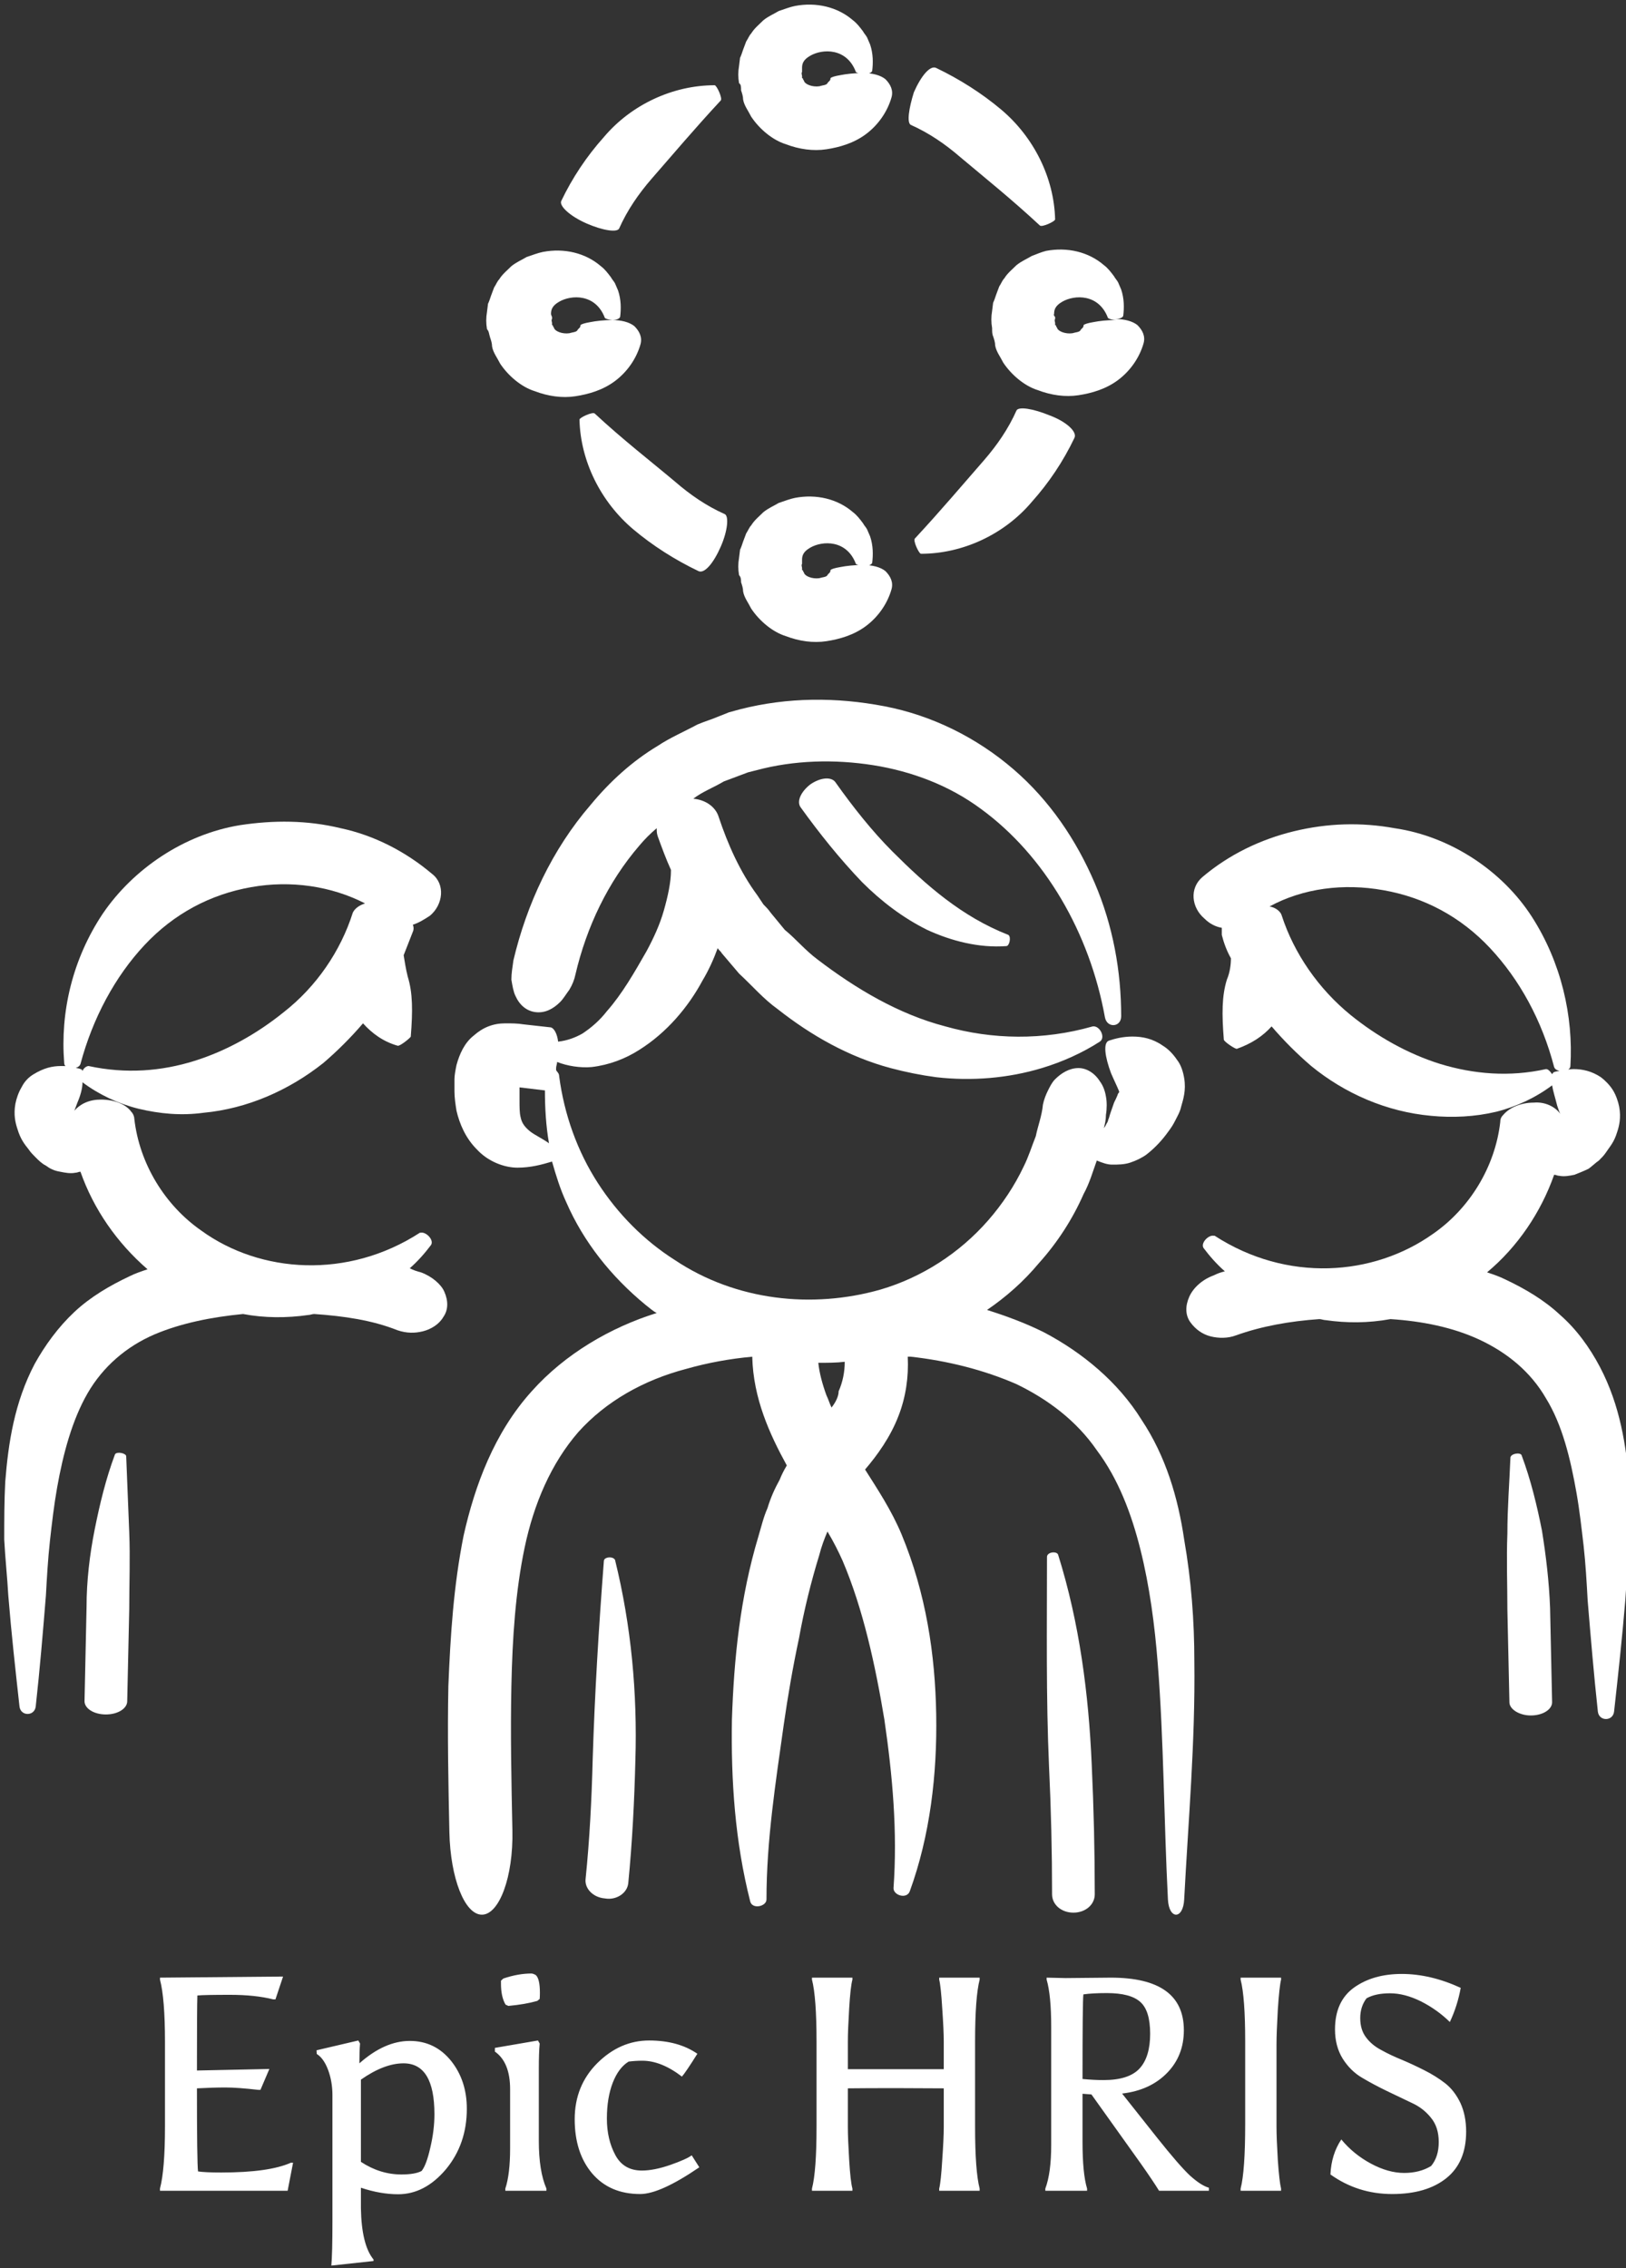 <svg data-v-423bf9ae="" xmlns="http://www.w3.org/2000/svg" viewBox="0 0 334.054 466" class="iconAbove"><rect x="0" y="0" width="334.054" height="466" fill="#333333" stroke="none"/><!----><!----><!----><g data-v-423bf9ae="" id="b6860e59-695e-4fa7-a09d-0eaae960fb85" fill="white" transform="matrix(4.468,0,0,4.468,26.118,390.694)"><path d="M6.82 4.49L6.72 4.49L6.72 4.49Q5.89 4.28 4.73 4.28L4.73 4.28L4.73 4.28Q3.56 4.28 3.23 4.31L3.23 4.31L3.23 4.31Q3.21 4.84 3.21 7.76L3.21 7.76L6.54 7.69L6.13 8.65L6.03 8.65L6.03 8.65Q5.08 8.54 4.52 8.54L4.52 8.54L4.52 8.54Q3.96 8.54 3.21 8.58L3.21 8.58L3.21 8.58Q3.21 11.98 3.26 12.40L3.26 12.40L3.26 12.40Q3.58 12.45 4.33 12.45L4.33 12.45L4.33 12.45Q6.52 12.45 7.53 12.00L7.53 12.00L7.63 12.00L7.38 13.29L1.51 13.29L1.51 13.19L1.51 13.19Q1.74 12.32 1.74 10.35L1.74 10.35L1.74 6.43L1.74 6.43Q1.74 4.45 1.51 3.58L1.51 3.58L1.51 3.49L7.17 3.44L6.82 4.49ZM12.61 12.54L12.61 12.54L12.61 12.54Q13.24 12.54 13.54 12.38L13.54 12.38L13.54 12.38Q13.76 12.11 13.94 11.31L13.94 11.31L13.94 11.31Q14.13 10.51 14.13 9.77L14.13 9.77L14.13 9.77Q14.13 7.43 12.71 7.43L12.71 7.43L12.71 7.43Q11.82 7.43 10.75 8.18L10.75 8.18L10.75 11.96L10.75 11.96Q11.63 12.54 12.61 12.54ZM9.44 14.69L9.44 14.69L9.44 8.89L9.44 8.89Q9.44 8.27 9.24 7.73L9.24 7.73L9.24 7.73Q9.04 7.20 8.72 7.00L8.72 7.00L8.71 6.83L10.63 6.38L10.71 6.52L10.71 6.52Q10.68 6.85 10.68 7.43L10.68 7.43L10.68 7.43Q11.84 6.40 13.00 6.40L13.00 6.40L13.00 6.40Q14.15 6.40 14.89 7.31L14.89 7.31L14.89 7.31Q15.62 8.22 15.62 9.52L15.62 9.52L15.62 9.52Q15.62 11.14 14.66 12.30L14.66 12.30L14.66 12.30Q13.69 13.45 12.46 13.45L12.46 13.45L12.46 13.45Q11.65 13.45 10.75 13.15L10.75 13.15L10.75 14.10L10.75 14.10Q10.78 15.78 11.33 16.45L11.33 16.45L11.33 16.52L9.39 16.73L9.39 16.73Q9.44 16.17 9.44 14.69ZM17.61 11.34L17.61 11.34L17.61 8.62L17.61 8.62Q17.61 7.38 16.91 6.89L16.91 6.89L16.91 6.72L18.89 6.38L18.97 6.52L18.97 6.52Q18.93 6.93 18.93 7.69L18.93 7.69L18.93 10.99L18.93 10.99Q18.93 12.39 19.28 13.19L19.28 13.19L19.28 13.29L17.39 13.29L17.39 13.19L17.39 13.19Q17.61 12.53 17.61 11.34ZM18.79 3.37L18.79 3.37L18.79 3.37Q18.98 3.54 18.98 4.19L18.98 4.19L18.98 4.19Q18.98 4.34 18.97 4.47L18.97 4.47L18.86 4.56L18.86 4.56Q18.30 4.72 17.53 4.79L17.53 4.79L17.40 4.73L17.40 4.73Q17.19 4.37 17.19 3.77L17.19 3.77L17.19 3.77Q17.19 3.70 17.19 3.63L17.19 3.63L17.30 3.53L17.30 3.53Q17.98 3.30 18.59 3.30L18.59 3.30L18.59 3.30Q18.66 3.30 18.79 3.37ZM23.06 7.35L23.06 7.35Q22.60 7.63 22.33 8.32L22.33 8.32L22.33 8.32Q22.06 9.02 22.06 9.97L22.06 9.97L22.06 9.97Q22.06 10.93 22.45 11.65L22.45 11.65L22.45 11.65Q22.83 12.36 23.67 12.36L23.67 12.36L23.67 12.36Q24.23 12.36 24.98 12.10L24.98 12.10L24.98 12.10Q25.72 11.84 25.96 11.66L25.96 11.66L26.31 12.21L26.31 12.21Q24.51 13.44 23.59 13.44L23.59 13.44L23.59 13.44Q22.19 13.44 21.38 12.49L21.38 12.49L21.38 12.49Q20.58 11.54 20.58 10.00L20.58 10.00L20.58 10.00Q20.58 8.46 21.62 7.42L21.62 7.42L21.62 7.42Q22.67 6.38 24.00 6.38L24.00 6.38L24.00 6.38Q25.34 6.38 26.22 6.99L26.22 6.99L26.22 6.99Q25.68 7.85 25.51 8.04L25.51 8.04L25.51 8.04Q24.56 7.31 23.69 7.31L23.69 7.31L23.69 7.31Q23.37 7.31 23.06 7.35L23.06 7.35ZM37.55 10.36L37.55 8.58L35.34 8.57L35.34 8.57Q33.95 8.57 33.14 8.58L33.14 8.58L33.14 10.36L33.14 10.36Q33.14 10.88 33.20 11.87L33.20 11.87L33.20 11.87Q33.26 12.87 33.35 13.19L33.35 13.19L33.35 13.29L31.49 13.29L31.49 13.19L31.49 13.19Q31.70 12.38 31.70 10.35L31.70 10.35L31.70 6.43L31.70 6.43Q31.70 4.40 31.49 3.58L31.49 3.58L31.49 3.49L33.35 3.49L33.35 3.58L33.35 3.58Q33.26 3.91 33.20 4.91L33.20 4.91L33.20 4.91Q33.14 5.91 33.14 6.43L33.14 6.43L33.14 7.70L37.55 7.70L37.55 6.43L37.55 6.43Q37.55 5.91 37.48 4.91L37.48 4.91L37.48 4.91Q37.42 3.91 37.34 3.58L37.34 3.58L37.34 3.49L39.20 3.49L39.20 3.58L39.20 3.58Q38.99 4.40 38.99 6.43L38.99 6.43L38.99 10.35L38.99 10.35Q38.99 12.38 39.20 13.19L39.20 13.19L39.20 13.29L37.34 13.29L37.34 13.19L37.34 13.19Q37.42 12.87 37.48 11.87L37.48 11.87L37.48 11.87Q37.55 10.88 37.55 10.36L37.55 10.36ZM43.15 3.51L43.15 3.51L45.23 3.49L45.23 3.49Q48.59 3.49 48.59 5.91L48.59 5.91L48.59 5.91Q48.59 7.08 47.82 7.87L47.82 7.87L47.82 7.87Q47.04 8.67 45.75 8.82L45.75 8.82L47.36 10.85L47.36 10.85Q48.37 12.12 48.87 12.59L48.87 12.59L48.87 12.59Q49.38 13.05 49.74 13.15L49.74 13.15L49.74 13.29L47.45 13.29L47.45 13.29Q47.18 12.85 46.61 12.04L46.61 12.04L44.34 8.86L43.93 8.83L43.93 11.03L43.93 11.03Q43.93 12.50 44.14 13.19L44.14 13.19L44.14 13.29L42.22 13.29L42.22 13.19L42.22 13.19Q42.49 12.47 42.49 11.19L42.49 11.19L42.49 5.75L42.49 5.75Q42.49 4.30 42.28 3.58L42.28 3.58L42.28 3.49L42.28 3.49Q42.28 3.49 43.15 3.51ZM45.05 4.20L45.05 4.20L45.05 4.20Q44.38 4.20 43.97 4.26L43.97 4.26L43.97 4.26Q43.93 4.56 43.93 8.15L43.93 8.15L43.93 8.15Q44.44 8.20 44.90 8.20L44.90 8.20L44.90 8.20Q46.07 8.20 46.56 7.66L46.56 7.66L46.56 7.66Q47.04 7.13 47.04 6.07L47.04 6.07L47.04 6.07Q47.04 5.01 46.59 4.61L46.59 4.61L46.59 4.61Q46.14 4.20 45.05 4.20ZM52.85 6.57L52.85 6.57L52.85 10.35L52.85 10.35Q52.85 10.86 52.91 11.87L52.91 11.87L52.91 11.87Q52.98 12.87 53.06 13.19L53.06 13.19L53.06 13.29L51.20 13.29L51.20 13.19L51.20 13.19Q51.41 12.38 51.41 10.21L51.41 10.21L51.41 6.43L51.41 6.43Q51.41 4.40 51.20 3.58L51.20 3.58L51.20 3.49L53.06 3.49L53.06 3.58L53.06 3.58Q52.98 3.91 52.91 4.97L52.91 4.97L52.91 4.97Q52.85 6.03 52.85 6.57ZM56.99 4.44L56.99 4.44L56.99 4.44Q56.70 4.82 56.70 5.35L56.70 5.35L56.70 5.35Q56.70 5.89 56.97 6.24L56.97 6.24L56.97 6.24Q57.23 6.59 57.67 6.82L57.67 6.82L57.67 6.82Q58.10 7.06 58.62 7.27L58.62 7.27L58.62 7.27Q59.14 7.49 59.65 7.75L59.65 7.75L59.65 7.75Q60.17 8.01 60.61 8.35L60.61 8.35L60.61 8.35Q61.04 8.69 61.31 9.26L61.31 9.26L61.31 9.26Q61.57 9.83 61.57 10.57L61.57 10.57L61.57 10.57Q61.57 11.98 60.66 12.71L60.66 12.71L60.66 12.71Q59.75 13.44 58.17 13.44L58.17 13.44L58.17 13.44Q56.59 13.44 55.33 12.54L55.33 12.54L55.33 12.54Q55.37 11.62 55.83 10.93L55.83 10.93L55.83 10.93Q56.39 11.61 57.19 12.04L57.19 12.04L57.19 12.04Q57.99 12.47 58.72 12.47L58.72 12.47L58.72 12.47Q59.44 12.47 59.96 12.15L59.96 12.15L59.96 12.15Q60.31 11.73 60.31 11.05L60.31 11.05L60.31 11.05Q60.31 10.36 59.95 9.93L59.95 9.93L59.95 9.93Q59.60 9.49 59.07 9.25L59.07 9.25L59.07 9.25Q58.55 9.00 57.92 8.70L57.92 8.70L57.92 8.70Q57.30 8.40 56.78 8.09L56.78 8.09L56.78 8.09Q56.25 7.78 55.89 7.21L55.89 7.21L55.89 7.21Q55.54 6.64 55.54 5.87L55.54 5.87L55.54 5.87Q55.54 4.58 56.41 3.95L56.41 3.95L56.41 3.95Q57.29 3.32 58.61 3.32L58.61 3.32L58.61 3.32Q59.93 3.32 61.32 3.96L61.32 3.96L61.32 3.96Q61.17 4.79 60.82 5.53L60.82 5.53L60.82 5.53Q60.24 4.96 59.49 4.58L59.49 4.58L59.49 4.58Q58.74 4.21 58.07 4.21L58.07 4.21L58.07 4.21Q57.40 4.21 56.99 4.44Z"></path></g><!----><g data-v-423bf9ae="" id="c673f787-331a-4d11-80aa-611ec0b37cb5" transform="matrix(2.088,0,0,2.088,-40.681,-11.928)" stroke="none" fill="white"><path d="M107.3 89.5c-2-2-3.9-4.4-5.6-6.8-.4-.6-1.5-.5-2.5.2-.9.7-1.4 1.7-.9 2.3 1.8 2.5 3.8 5 6 7.3 1.9 1.9 4 3.5 6.4 4.7 2.4 1.1 5.1 1.8 7.8 1.6.3 0 .5-.9.2-1.1-4.6-1.8-8.1-4.9-11.4-8.2z"></path><path d="M131.8 145.4c-2.3-3.7-5.8-6.6-9.6-8.6-1.8-.9-3.7-1.6-5.6-2.2 1.9-1.3 3.6-2.8 5.1-4.6 1.8-2 3.3-4.3 4.4-6.8.6-1.1.9-2.2 1.3-3.3.5.2 1 .4 1.5.4.6 0 1.2 0 1.8-.2.6-.2 1.2-.5 1.6-.8.9-.7 1.6-1.5 2.1-2.2.3-.4.5-.7.7-1.1.2-.4.5-.9.6-1.4.2-.7.5-1.6.3-2.8-.1-.6-.3-1.3-.7-1.8-.4-.6-.9-1.1-1.4-1.4-1-.7-2-.9-3-.9-.9 0-1.7.2-2.3.4-.6.2-.4 1.6.2 3.2.3.7.6 1.3.8 1.8 0 .1 0 .1-.1.2-.1.3-.3.7-.4.9-.2.6-.4 1.1-.5 1.5-.1.2-.1.4-.2.5-.1.2-.2.4-.3.5.1-.4.2-.8.2-1.3.1-.6.1-1.3 0-1.8-.1-.6-.3-1.1-.6-1.5-.5-.8-1.3-1.3-2.1-1.3-.9 0-1.7.5-2.3 1.1-.3.3-.5.7-.7 1.1-.2.4-.4.9-.5 1.4-.1 1.1-.5 2.1-.7 3.1-.4 1-.7 2-1.2 3-.9 1.9-2.1 3.7-3.5 5.3-2.8 3.2-6.5 5.6-10.6 6.8-6.7 1.9-14.2 1.1-20.2-2.9-3-1.9-5.6-4.5-7.6-7.6-2-3.1-3.3-6.7-3.8-10.5 0-.3-.2-.4-.3-.6v-.2c0-.2.1-.4.1-.6 1 .4 2.3.6 3.4.5 1.7-.2 3.3-.8 4.7-1.7 2.7-1.7 4.8-4.2 6.2-6.8.6-1 1.1-2.1 1.5-3.2.1.2.3.3.4.5.6.7 1.1 1.3 1.7 2 1.3 1.2 2.4 2.5 3.8 3.5 3.3 2.6 7 4.7 11.1 5.8 1.5.4 3 .7 4.5.9 3.5.4 7.1.1 10.4-.9 2-.6 4-1.5 5.7-2.6.6-.4 0-1.6-.7-1.5-4.9 1.4-9.9 1.3-14.5 0-4.6-1.2-8.8-3.7-12.6-6.6-1.2-.9-2.1-2-3.2-2.9l-1.4-1.7c-.2-.3-.5-.6-.7-.8l-.6-.9c-1.7-2.3-2.9-5-3.8-7.7-.3-1-1.3-1.7-2.5-1.8.9-.7 2-1.1 3-1.7l1.6-.6.8-.3.8-.2c3.7-1 7.7-1.1 11.5-.5 3.8.6 7.5 2 10.6 4.3 6.3 4.6 10.7 12.2 12.2 20.5.2 1.1 1.6 1 1.6-.1 0-4.4-.8-8.9-2.6-13.1-1.8-4.2-4.4-8.1-8-11.2-3.6-3.1-8-5.3-12.7-6.2-4.7-.9-9.5-.9-14.2.3l-1.1.3-1 .4c-.7.3-1.4.5-2.1.8-1.3.7-2.7 1.3-3.9 2.1-2.5 1.5-4.7 3.5-6.6 5.8-3.8 4.4-6.3 9.8-7.6 15.3-.1.7-.2 1.3-.2 1.9.1.6.2 1.2.4 1.6.4.9 1.1 1.5 2 1.6.9.1 1.7-.3 2.4-1 .3-.3.6-.8.9-1.2.3-.5.5-1 .6-1.5 1.1-4.7 3.2-9.1 6.3-12.7.5-.6 1.1-1.2 1.7-1.7 0 .3 0 .5.1.8.4 1.1.8 2.2 1.3 3.3v.1c0 1.1-.3 2.5-.7 3.9-.4 1.4-1 2.7-1.7 4-1.2 2.1-2.4 4.2-3.9 5.9-.7.9-1.5 1.6-2.4 2.2-.7.4-1.5.7-2.4.8-.1-.8-.4-1.3-.7-1.4l-1.8-.2-.9-.1c-.6-.1-1.2-.1-1.8-.1-1.2 0-2.2.4-3.1 1.2-.9.7-1.4 1.8-1.7 2.9-.1.5-.2 1-.2 1.4v1.2c0 .6.1 1.3.2 1.9.3 1.3.9 2.7 2 3.8 1.1 1.2 2.7 1.8 4 1.8 1.3 0 2.4-.3 3.4-.6.4 1.4.8 2.7 1.4 4 1.7 3.9 4.4 7.3 7.8 10.1.4.3.7.6 1.1.8-4.5 1.4-9 4-12.3 7.7-3.7 4.1-5.6 9.3-6.7 14.2-1 5-1.3 9.9-1.5 14.8-.1 4.9 0 9.6.1 14.4.1 4.5 1.5 8.1 3.2 8.1 1.7 0 3.1-3.7 3-8.3-.1-4.8-.2-9.5-.1-14.2.1-4.7.4-9.3 1.3-13.6.9-4.3 2.6-8.3 5.3-11.4 2.7-3 6.4-5.1 10.6-6.2 2.1-.6 4.3-1 6.5-1.2.1 4.1 1.7 7.6 3.4 10.7-.3.5-.5.9-.7 1.4-.5.9-.9 1.8-1.2 2.8-.4.9-.6 1.8-.9 2.8-.9 3-1.5 6-1.9 9-.4 3-.6 6-.7 9-.1 6 .3 12 1.8 17.9.2.8 1.6.5 1.6-.2 0-5.8.9-11.5 1.7-17.2.4-2.8.9-5.7 1.5-8.5.5-2.8 1.2-5.6 2-8.2.2-.8.5-1.6.8-2.3.6 1 1.1 2 1.5 2.9 2 4.7 3.2 10.2 4.1 15.6.8 5.5 1.3 11 .9 16.6 0 .7 1.3 1.1 1.6.3 2-5.5 2.7-11.5 2.6-17.4-.1-5.9-1-11.9-3.4-17.7-1-2.4-2.4-4.5-3.6-6.4 1.2-1.4 2.5-3.2 3.3-5.3.7-1.8 1-3.8.9-5.8h.3c3.6.4 7.2 1.3 10.4 2.7 3.1 1.5 5.9 3.6 7.9 6.5 2.1 2.8 3.4 6.2 4.3 9.8.9 3.6 1.4 7.4 1.7 11.2.6 7.6.6 15.4 1 23.2.1 2 1.5 2 1.6 0 .4-7.7 1.1-15.5 1-23.4 0-4-.3-8-1-12-.6-4.1-1.8-8.2-4.2-11.8zm-.4-32.9zm-30.1 31.7c-.2-.4-.3-.8-.5-1.2-.4-1.1-.7-2.2-.8-3.2.9 0 1.8 0 2.6-.1 0 1-.2 2-.6 2.9 0 .5-.3 1.1-.7 1.6zM71.6 117c-.6-.5-.8-.9-.9-1.4-.1-.4-.1-1-.1-1.6v-1.3c0-.1 0 0 0 0l2.5.3c0 1.7.1 3.5.4 5.2-.7-.5-1.4-.8-1.9-1.2z"></path><path d="M78.9 159.3c-.5 6.5-.9 13-1.1 19.5-.1 3.9-.3 7.9-.7 11.8-.1.9.7 1.8 1.9 1.9 1.1.2 2.2-.5 2.3-1.5.4-4.1.6-8.1.7-12.1.2-6.6-.4-13.2-2-19.7-.2-.4-1.1-.3-1.1.1zM123.6 158.7c-.1-.4-1.1-.3-1.1.2 0 6.9-.1 13.8.2 20.6.2 4.2.3 8.4.3 12.6 0 1 .9 1.8 2.1 1.8 1.2 0 2.1-.8 2.1-1.8 0-4.3-.1-8.5-.3-12.8-.3-6.9-1.2-13.9-3.3-20.6zM179.8 151.8c-.3-3.8-.9-7.8-2.9-11.6-1-1.9-2.3-3.7-3.9-5.1-1.6-1.5-3.5-2.6-5.4-3.5-.6-.3-1.2-.5-1.8-.7 3-2.5 5.3-5.9 6.6-9.6.2 0 .3.1.5.1.5.1 1 0 1.5-.1.5-.2 1-.4 1.4-.6.4-.3.7-.6 1-.8.3-.3.5-.5.7-.8.4-.6.8-1 1.1-2 .2-.6.4-1.4.2-2.5-.1-.5-.3-1.1-.6-1.6s-.8-1-1.2-1.3c-.9-.6-1.8-.8-2.7-.8-.4 0-.7.1-1 .1-.3.1-.7.1-.9.2-.1 0-.1.1-.2.2-.2-.3-.4-.5-.6-.5-3.6.8-7.1.5-10.4-.5-3.2-1-6.2-2.7-8.8-4.8-3.2-2.6-5.6-6.1-6.8-9.8-.1-.4-.6-.8-1.2-.9 3.3-1.8 7.3-2.3 11.2-1.6 4 .7 7.6 2.6 10.5 5.7 2.9 3.1 5.1 7.1 6.3 11.7.2.6 1.6.5 1.6-.1.3-4.9-.9-10.2-3.8-14.7s-8-7.9-13.5-8.7c-3.3-.6-6.6-.5-9.9.3-3.3.8-6.4 2.3-9 4.5-1.3 1.1-1.1 3 .2 4.1.5.5 1.1.8 1.7.9v.7c.2.8.5 1.6.9 2.3 0 .6-.1 1.4-.4 2.1-.5 1.6-.5 3.4-.3 5.9 0 .2 1.2 1 1.3.9 1.4-.5 2.5-1.2 3.4-2.2 1.2 1.4 2.5 2.7 3.9 3.9 3.3 2.7 7.4 4.5 11.8 4.9 2.1.2 4.3.1 6.4-.4 2-.5 3.9-1.4 5.5-2.6.1.6.3 1.2.5 2 .1.3.2.6.3.8-.5-.7-1.5-1.2-2.6-1.1-1.3 0-2.4.5-3 1.2-.2.2-.3.4-.3.7-.5 4.4-3 8.5-6.6 11-5.9 4.2-14.4 4.8-21.5.2h-.1c-.5-.1-1.3.7-1 1.2.6.8 1.3 1.6 2.1 2.3-.4.1-.7.2-1.1.4-1.1.4-2 1.2-2.4 2.1-.4.9-.4 1.8.1 2.5s1.2 1.2 2 1.4c.8.2 1.7.2 2.5-.1 2.5-.9 5.3-1.4 8.2-1.6.2 0 .4.1.6.1 2.1.3 4.2.3 6.4-.1 3.1.2 6.1.8 8.7 2 2.8 1.3 5.1 3.2 6.6 5.8 1.6 2.6 2.4 5.9 3 9.3.3 1.7.5 3.5.7 5.2.2 1.8.3 3.6.4 5.4.3 3.6.6 7.2 1 10.9.1 1 1.5 1 1.6 0 .4-3.6.8-7.3 1.1-10.9.1-1.8.3-3.6.4-5.5.1-2.1.1-4 0-5.9zm-5.4-34.7zm.3-1.9z"></path><path d="M171.2 156.3c-.5-2.5-1.1-5-2-7.4-.1-.3-1-.2-1.1.2-.1 2.5-.3 5-.3 7.5-.1 2.5 0 5 0 7.5l.2 9.1c0 .7 1 1.3 2.1 1.3 1.2 0 2.1-.6 2.1-1.3l-.2-9.3c-.1-2.6-.4-5.1-.8-7.6zM60.9 130.9c-.4-.1-.7-.2-1.1-.4.8-.7 1.5-1.5 2.1-2.3.3-.5-.5-1.3-1-1.2h-.1c-7.1 4.6-15.7 4-21.5-.2-3.6-2.5-6.1-6.6-6.6-11 0-.2-.1-.5-.3-.7-.5-.7-1.6-1.2-3-1.2-1.1 0-2 .4-2.6 1.1.1-.3.2-.5.3-.8.3-.7.5-1.4.5-2 1.6 1.2 3.5 2.1 5.5 2.6 2.1.5 4.2.7 6.4.4 4.3-.4 8.4-2.2 11.8-4.9 1.4-1.2 2.7-2.5 3.9-3.9.9 1 2 1.8 3.4 2.2.2.1 1.3-.8 1.3-.9.2-2.5.2-4.3-.3-5.9-.2-.8-.3-1.5-.4-2.1.3-.8.6-1.5.9-2.3.1-.2.1-.5 0-.7.6-.2 1.1-.5 1.7-.9 1.3-1.1 1.5-3.1.2-4.1-2.6-2.2-5.7-3.8-9-4.5-3.3-.8-6.6-.8-9.9-.3-5.5.9-10.5 4.3-13.5 8.7-3 4.5-4.2 9.7-3.8 14.7 0 .7 1.4.7 1.6.1 1.2-4.5 3.4-8.6 6.3-11.7 2.9-3.1 6.5-5 10.5-5.7 3.9-.7 7.9-.1 11.2 1.6-.6.2-1 .5-1.2.9-1.2 3.8-3.6 7.3-6.8 9.8-2.6 2.1-5.6 3.8-8.8 4.8-3.2 1-6.7 1.3-10.4.5-.2 0-.5.2-.6.5 0-.1-.1-.2-.2-.2-.2-.1-.5-.1-.9-.2-.3-.1-.6-.1-1-.1-.9 0-1.7.2-2.7.8-.5.3-.9.7-1.2 1.3-.3.5-.5 1.1-.6 1.6-.2 1.1 0 1.9.2 2.5.3 1 .7 1.5 1.1 2 .2.3.4.5.7.8.3.3.6.6 1 .8.4.3.8.5 1.4.6.5.1 1 .2 1.5.1.2 0 .3-.1.5-.1 1.3 3.7 3.6 7 6.6 9.6-.6.2-1.2.4-1.8.7-1.9.9-3.8 2-5.4 3.5-1.6 1.5-2.9 3.3-3.9 5.1-2 3.8-2.6 7.8-2.9 11.6-.1 1.9-.1 3.8-.1 5.7.1 1.9.3 3.7.4 5.5.3 3.7.7 7.3 1.1 10.9.1 1 1.5 1 1.6 0 .4-3.6.7-7.2 1-10.9.1-1.8.2-3.6.4-5.4.2-1.8.4-3.5.7-5.2.6-3.4 1.5-6.7 3-9.3 1.5-2.6 3.8-4.6 6.6-5.8 2.6-1.1 5.6-1.7 8.7-2 2.1.4 4.3.4 6.4.1.2 0 .4-.1.6-.1 2.9.2 5.7.6 8.2 1.6.9.3 1.7.3 2.5.1.8-.2 1.6-.7 2-1.4.5-.7.5-1.6.1-2.5-.3-.7-1.2-1.5-2.3-1.9zm-35.6-15.7zm.3 1.9z"></path><path d="M31.9 149c0-.3-.9-.5-1.1-.2-.9 2.4-1.5 4.9-2 7.4s-.8 5.1-.8 7.6l-.2 9.3c0 .7.9 1.3 2.1 1.3 1.2 0 2.1-.6 2.1-1.3l.2-9.1c0-2.5.1-5 0-7.5l-.3-7.5zM77.2 27.7c1.6.7 3 .9 3.2.5.8-1.8 1.9-3.4 3.2-4.9 2.1-2.4 4.2-4.9 6.8-7.7.2-.2-.4-1.5-.6-1.5-4.1 0-8.2 1.9-10.9 5.1-1.7 1.9-3.1 4-4.2 6.3-.2.5.9 1.5 2.5 2.2zM78 46.4c-.2-.2-1.5.4-1.5.6.1 4.1 2.1 8.1 5.3 10.8 1.9 1.6 4.1 3 6.4 4.1.6.3 1.5-.8 2.2-2.4.7-1.6.8-3 .4-3.2-1.8-.8-3.4-1.9-4.9-3.2-2.5-2.1-5.1-4.1-7.9-6.7zM119.5 46.1c-.8 1.8-1.9 3.4-3.2 4.9-2.1 2.4-4.2 4.9-6.8 7.7-.2.2.4 1.5.6 1.5 4.1 0 8.2-1.9 10.9-5.1 1.7-1.9 3.1-4 4.2-6.3.3-.6-.8-1.6-2.4-2.2-1.7-.7-3.1-.9-3.3-.5zM109.1 18c1.8.8 3.4 1.9 4.9 3.2 2.5 2.1 5 4.1 7.8 6.7.2.2 1.5-.4 1.5-.6-.1-4.1-2.1-8.1-5.3-10.8-1.9-1.6-4.1-3-6.4-4.1-.6-.3-1.5.8-2.2 2.4-.5 1.6-.7 3-.3 3.2zM92.4 14.6c.1.3.2.6.2.9.1.6.5 1.1.8 1.7.8 1.2 2.1 2.3 3.4 2.7 1.3.5 2.7.7 4 .5 1.3-.2 2.7-.6 3.9-1.5 1.2-.9 2.1-2.2 2.5-3.6.2-.7-.1-1.3-.6-1.8-.5-.4-1.3-.6-2.2-.6-.9 0-1.7.1-2.2.2-.6.1-.9.2-1 .3 0 .3-.2.3-.3.5-.1.2-.5.2-.8.3-.7.1-1.4-.2-1.5-.5 0-.1-.1-.1-.1-.2 0 0 0-.1-.1-.1v-.2c0-.1-.1-.3 0-.4v-.2-.2c0-.4.1-.8.8-1.2 1.2-.7 3.6-.8 4.5 1.6.1.1.5.2.8.2.4 0 .7-.1.8-.3.1-.8.1-1.7-.2-2.6l-.3-.7c-.1-.2-.3-.4-.4-.6-.3-.4-.6-.8-1-1.1-1.5-1.3-3.6-1.8-5.7-1.4-.5.1-1 .3-1.6.5-.5.3-1 .5-1.5.9-.4.4-.9.8-1.2 1.3-.2.2-.3.5-.5.8-.1.3-.2.5-.3.8-.1.3-.2.6-.3.8l-.1.8c-.1.6-.1 1.1 0 1.7.2.1.2.4.2.7zM67.7 38.9c.1.3.2.6.2.9.1.6.5 1.1.8 1.7.8 1.2 2.1 2.3 3.4 2.7 1.3.5 2.7.7 4 .5 1.3-.2 2.7-.6 3.9-1.5 1.2-.9 2.1-2.2 2.5-3.6.2-.7-.1-1.3-.6-1.8-.5-.4-1.3-.6-2.2-.6.4 0 .7-.1.8-.3.1-.8.1-1.7-.2-2.6l-.3-.7c-.1-.2-.3-.4-.4-.6-.3-.4-.6-.8-1-1.1-1.5-1.3-3.6-1.8-5.7-1.4-.5.1-1 .3-1.6.5-.5.3-1 .5-1.5.9-.4.4-.9.8-1.2 1.3-.2.2-.3.5-.5.8-.1.3-.2.5-.3.8-.1.3-.2.6-.3.8l-.1.8c-.1.6-.1 1.1 0 1.7.2.2.2.5.3.8zm6-2.3c0-.4.1-.8.8-1.2 1.2-.7 3.6-.8 4.5 1.6.1.1.5.2.8.2-.9 0-1.7.1-2.2.2-.6.1-.9.2-1 .3 0 .3-.2.3-.3.5-.1.2-.5.2-.8.3-.7.1-1.4-.2-1.5-.5 0-.1-.1-.1-.1-.2 0 0 0-.1-.1-.1v-.2c0-.1-.1-.3 0-.4v-.2c-.1-.2-.1-.3-.1-.3zM92.4 63c.1.3.2.6.2.9.1.6.5 1.1.8 1.7.8 1.2 2.1 2.3 3.4 2.7 1.3.5 2.7.7 4 .5 1.3-.2 2.7-.6 3.9-1.5 1.2-.9 2.1-2.2 2.5-3.6.2-.7-.1-1.3-.6-1.8-.5-.4-1.3-.6-2.2-.6-.9 0-1.7.1-2.2.2-.6.1-.9.2-1 .3 0 .3-.2.3-.3.5-.1.2-.5.2-.8.3-.7.1-1.4-.2-1.5-.5 0-.1-.1-.1-.1-.2 0 0 0-.1-.1-.1v-.2c0-.1-.1-.3 0-.4V61v-.2c0-.4.1-.8.8-1.2 1.2-.7 3.6-.8 4.5 1.6.1.1.5.2.8.2.4 0 .7-.1.8-.3.1-.8.1-1.7-.2-2.6l-.3-.7c-.1-.2-.3-.4-.4-.6-.3-.4-.6-.8-1-1.1-1.5-1.3-3.6-1.8-5.7-1.4-.5.1-1 .3-1.6.5-.5.3-1 .5-1.5.9-.4.4-.9.8-1.2 1.3-.2.2-.3.5-.5.8-.1.3-.2.5-.3.8-.1.3-.2.6-.3.8l-.1.8c-.1.6-.1 1.1 0 1.7.2.2.2.5.2.7zM121 30.9c-.5.3-1 .5-1.5.9-.4.4-.9.8-1.2 1.3-.2.2-.3.5-.5.8-.1.3-.2.5-.3.8-.1.3-.2.6-.3.8l-.1.8c-.1.6-.1 1.1 0 1.7 0 .3 0 .6.1.8.1.3.2.6.2.9.1.6.5 1.1.8 1.7.8 1.2 2.1 2.3 3.4 2.7 1.3.5 2.7.7 4 .5 1.3-.2 2.7-.6 3.9-1.5 1.2-.9 2.1-2.2 2.5-3.6.2-.7-.1-1.3-.6-1.8-.5-.4-1.3-.6-2.2-.6.4 0 .7-.1.8-.3.1-.8.1-1.7-.2-2.6l-.3-.7c-.1-.2-.3-.4-.4-.6-.3-.4-.6-.8-1-1.1-1.5-1.3-3.6-1.8-5.7-1.4-.4.1-.9.3-1.4.5zm2.2 5.7c0-.4.1-.8.8-1.2 1.2-.7 3.6-.8 4.5 1.6.1.1.5.2.8.2-.9 0-1.7.1-2.2.2-.6.1-.9.2-1 .3 0 .3-.2.3-.3.5-.1.2-.5.2-.8.3-.7.1-1.4-.2-1.5-.5 0-.1-.1-.1-.1-.2 0 0 0-.1-.1-.1v-.2c0-.1-.1-.3 0-.4v-.2c-.2-.2-.1-.3-.1-.3z"></path></g><!----></svg>